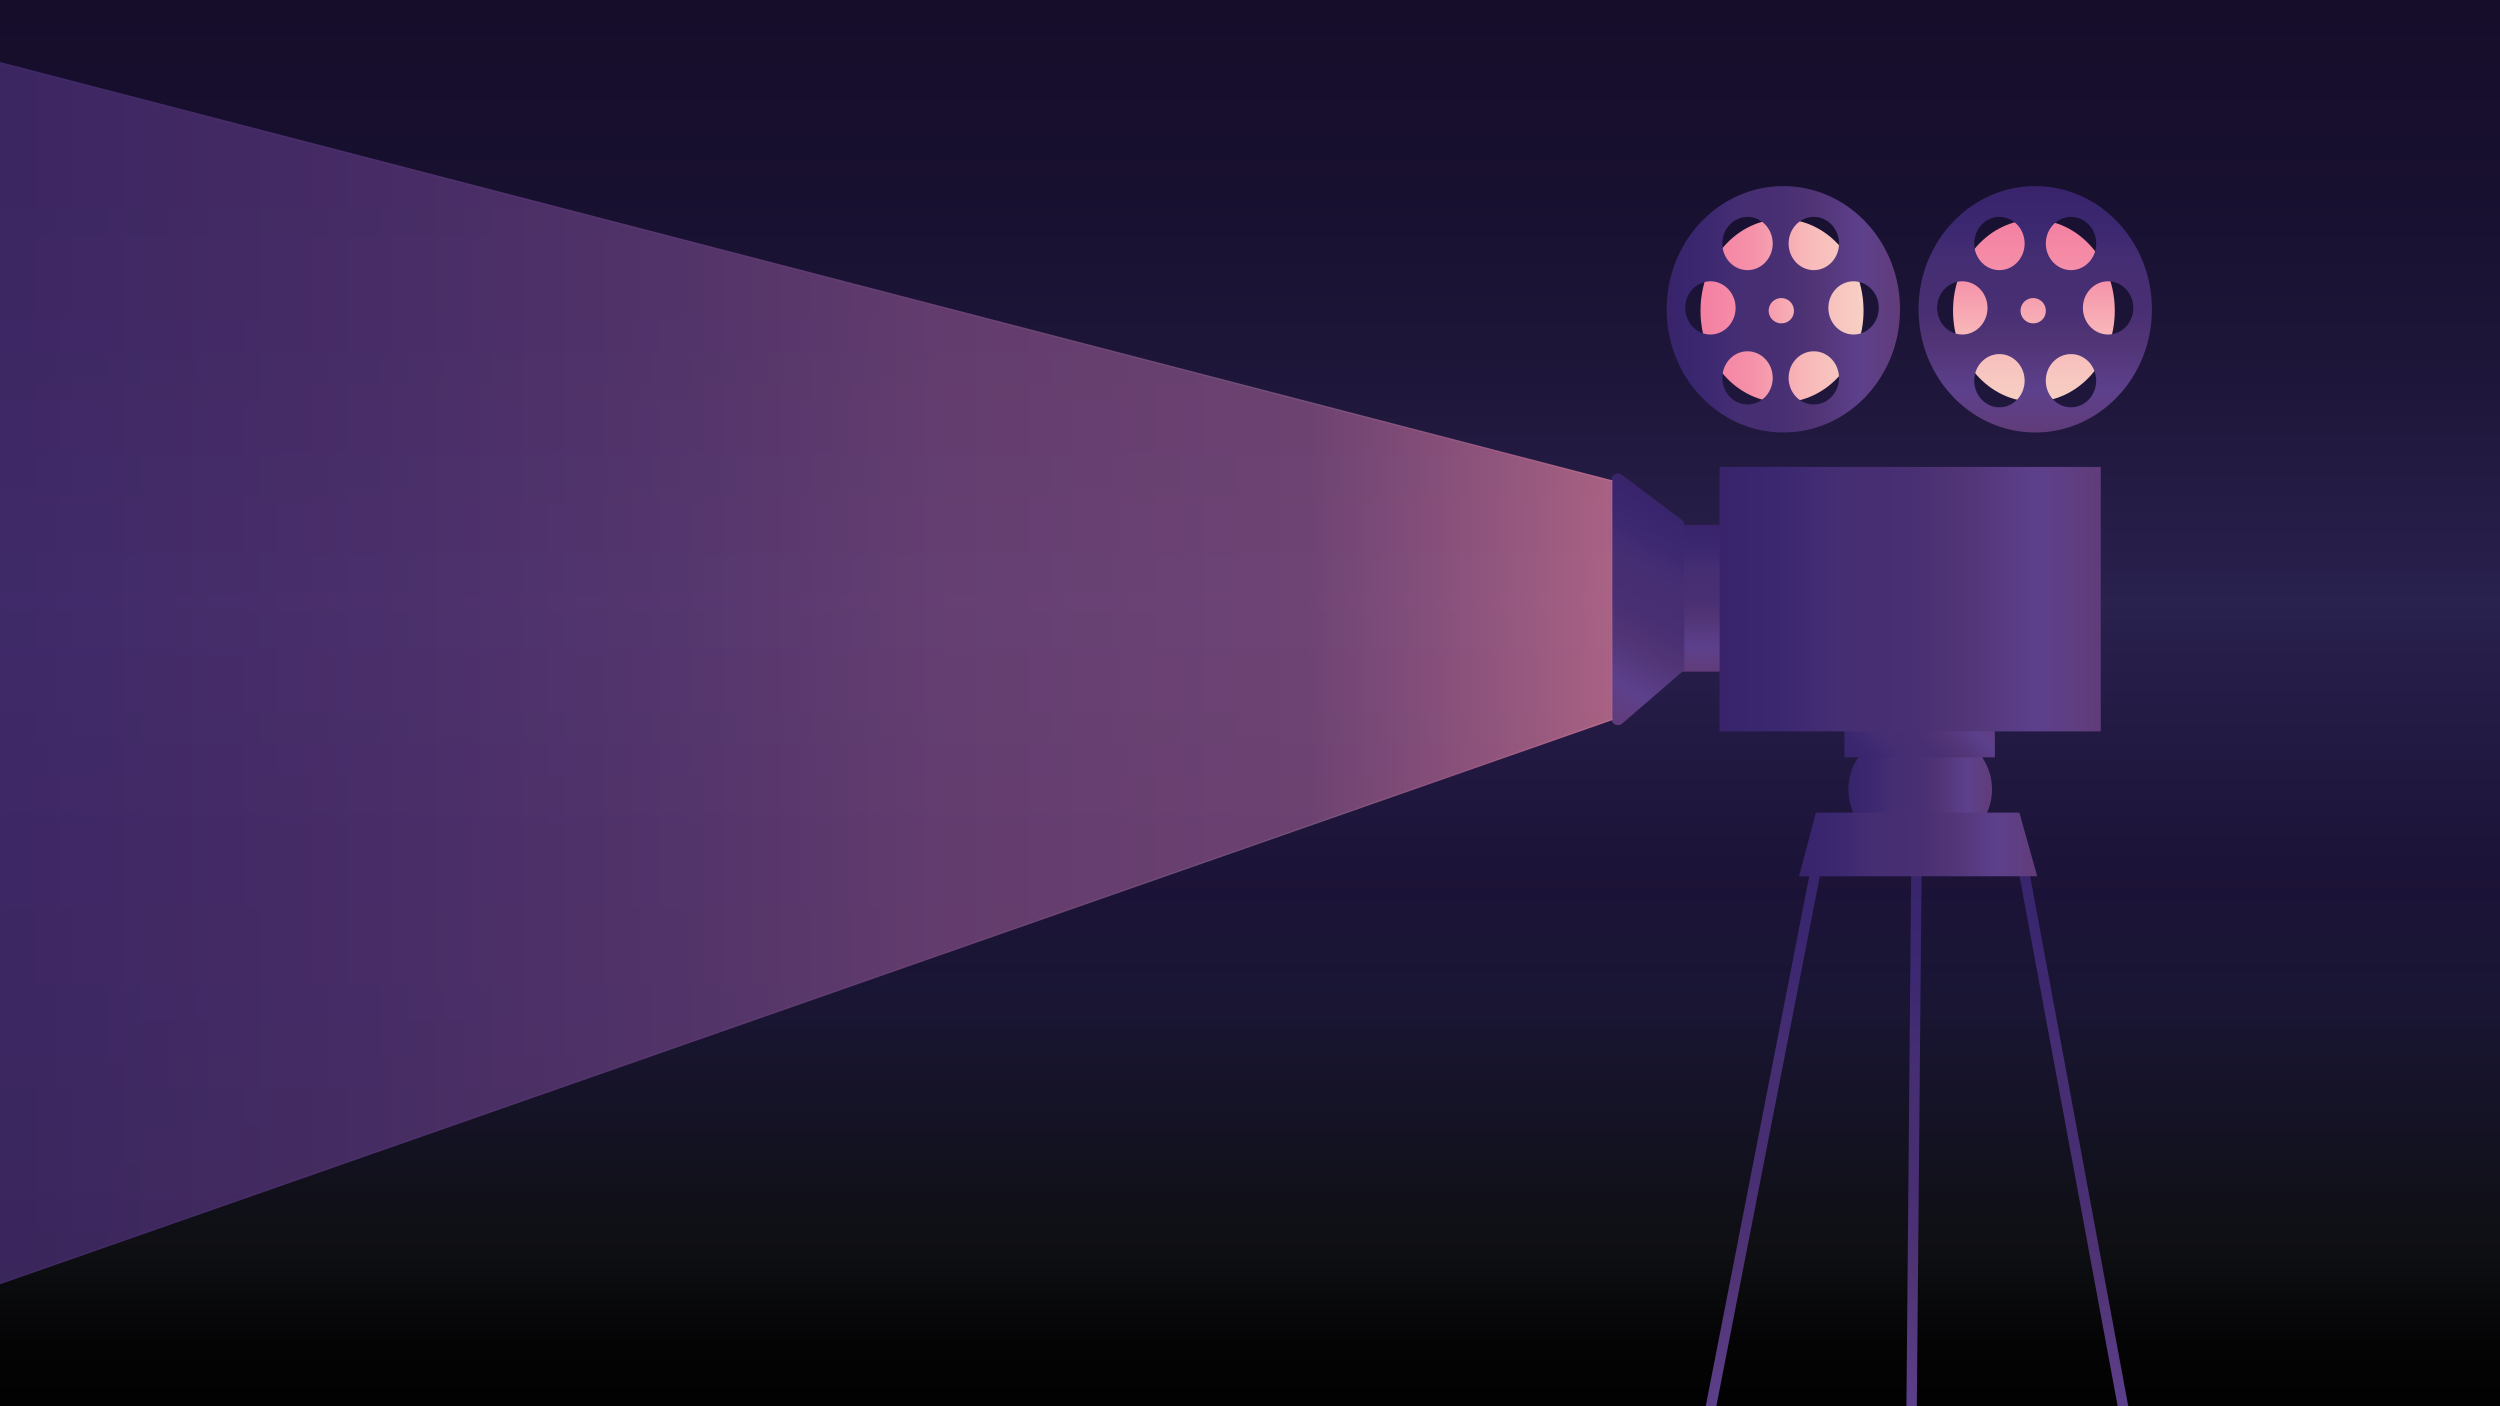 <svg xmlns="http://www.w3.org/2000/svg" xmlns:xlink="http://www.w3.org/1999/xlink" viewBox="0 0 1920 1080"><defs><style>.cls-1,.cls-15,.cls-2,.cls-6,.cls-7,.cls-8{stroke-miterlimit:10;}.cls-1,.cls-6,.cls-7,.cls-8{stroke-width:8px;}.cls-1{fill:url(#linear-gradient);stroke:url(#Nouvelle_nuance_de_dégradé_1_2);}.cls-2{fill:url(#Dégradé_sans_nom_105);stroke:url(#Dégradé_sans_nom_105-2);}.cls-3{fill:url(#Dégradé_sans_nom_105-3);}.cls-4{fill:url(#Nouvelle_nuance_de_dégradé_1_2-2);}.cls-5{fill:url(#Nouvelle_nuance_de_dégradé_1_2-3);}.cls-6,.cls-7,.cls-8{fill:#442d73;}.cls-6{stroke:url(#Nouvelle_nuance_de_dégradé_1_2-4);}.cls-7{stroke:url(#Nouvelle_nuance_de_dégradé_1_2-5);}.cls-8{stroke:url(#Nouvelle_nuance_de_dégradé_1_2-6);}.cls-9{fill:url(#Nouvelle_nuance_de_dégradé_1_2-7);}.cls-10{fill:url(#Nouvelle_nuance_de_dégradé_1_2-8);}.cls-11{fill:url(#Nouvelle_nuance_de_dégradé_1_2-9);}.cls-12{fill:url(#Nouvelle_nuance_de_dégradé_1_2-10);}.cls-13{fill:url(#Nouvelle_nuance_de_dégradé_1_2-11);}.cls-14{fill:url(#Nouvelle_nuance_de_dégradé_1_2-12);}.cls-15{opacity:0.79;fill:url(#Nouvelle_nuance_de_dégradé_1);stroke:url(#Dégradé_sans_nom_30);}</style><linearGradient id="linear-gradient" x1="959.95" y1="-19" x2="959.95" y2="1099" gradientUnits="userSpaceOnUse"><stop offset="0.02" stop-color="#150d2a"/><stop offset="0.15" stop-color="#18102f"/><stop offset="0.31" stop-color="#20183d"/><stop offset="0.43" stop-color="#29214e"/><stop offset="0.61" stop-color="#1c1338"/><stop offset="0.71" stop-color="#191533"/><stop offset="0.88" stop-color="#0e0f12"/><stop offset="0.89" stop-color="#0c0d10"/><stop offset="0.94" stop-color="#040405"/><stop offset="1" stop-color="#010101"/></linearGradient><linearGradient id="Nouvelle_nuance_de_dégradé_1_2" x1="959.95" y1="-23" x2="959.95" y2="1103" gradientUnits="userSpaceOnUse"><stop offset="0" stop-color="#39246b"/><stop offset="0.14" stop-color="#3a2770"/><stop offset="0.32" stop-color="#462e73"/><stop offset="0.49" stop-color="#482e73"/><stop offset="0.63" stop-color="#503475"/><stop offset="0.83" stop-color="#5d408c"/><stop offset="1" stop-color="#603c79"/></linearGradient><linearGradient id="Dégradé_sans_nom_105" x1="1306.49" y1="238.62" x2="1430.7" y2="238.62" gradientUnits="userSpaceOnUse"><stop offset="0" stop-color="#f480a2"/><stop offset="0.32" stop-color="#f591a9"/><stop offset="0.63" stop-color="#f8b7b9"/><stop offset="1" stop-color="#f7d0c4"/></linearGradient><linearGradient id="Dégradé_sans_nom_105-2" x1="1305.99" y1="238.62" x2="1431.2" y2="238.62" xlink:href="#Dégradé_sans_nom_105"/><linearGradient id="Dégradé_sans_nom_105-3" x1="1562.04" y1="168.74" x2="1562.04" y2="308.5" xlink:href="#Dégradé_sans_nom_105"/><linearGradient id="Nouvelle_nuance_de_dégradé_1_2-2" x1="1280.02" y1="237.55" x2="1459.21" y2="237.55" xlink:href="#Nouvelle_nuance_de_dégradé_1_2"/><linearGradient id="Nouvelle_nuance_de_dégradé_1_2-3" x1="1563.06" y1="142.94" x2="1563.06" y2="332.15" xlink:href="#Nouvelle_nuance_de_dégradé_1_2"/><linearGradient id="Nouvelle_nuance_de_dégradé_1_2-4" x1="1347.09" y1="643.01" x2="1347.09" y2="1178.77" xlink:href="#Nouvelle_nuance_de_dégradé_1_2"/><linearGradient id="Nouvelle_nuance_de_dégradé_1_2-5" x1="1469.58" y1="654.87" x2="1469.58" y2="1178.04" xlink:href="#Nouvelle_nuance_de_dégradé_1_2"/><linearGradient id="Nouvelle_nuance_de_dégradé_1_2-6" x1="1599.13" y1="643.05" x2="1599.13" y2="1178.73" xlink:href="#Nouvelle_nuance_de_dégradé_1_2"/><linearGradient id="Nouvelle_nuance_de_dégradé_1_2-7" x1="1294.52" y1="403.1" x2="1294.52" y2="515.79" xlink:href="#Nouvelle_nuance_de_dégradé_1_2"/><linearGradient id="Nouvelle_nuance_de_dégradé_1_2-8" x1="1293.43" y1="392.18" x2="1209.04" y2="538.35" xlink:href="#Nouvelle_nuance_de_dégradé_1_2"/><linearGradient id="Nouvelle_nuance_de_dégradé_1_2-9" x1="1419.59" y1="606.24" x2="1529.88" y2="606.24" xlink:href="#Nouvelle_nuance_de_dégradé_1_2"/><linearGradient id="Nouvelle_nuance_de_dégradé_1_2-10" x1="1438" y1="603.1" x2="1510.59" y2="530.51" xlink:href="#Nouvelle_nuance_de_dégradé_1_2"/><linearGradient id="Nouvelle_nuance_de_dégradé_1_2-11" x1="1381.65" y1="648.54" x2="1564.58" y2="648.54" xlink:href="#Nouvelle_nuance_de_dégradé_1_2"/><linearGradient id="Nouvelle_nuance_de_dégradé_1_2-12" x1="1320.67" y1="460.14" x2="1613.36" y2="460.14" xlink:href="#Nouvelle_nuance_de_dégradé_1_2"/><linearGradient id="Nouvelle_nuance_de_dégradé_1" x1="-150" y1="573.18" x2="1238.28" y2="573.18" gradientUnits="userSpaceOnUse"><stop offset="0" stop-color="#3e286d"/><stop offset="0.14" stop-color="#472d70"/><stop offset="0.32" stop-color="#533373"/><stop offset="0.49" stop-color="#613c77"/><stop offset="0.63" stop-color="#75477c"/><stop offset="0.83" stop-color="#804d7f"/><stop offset="0.91" stop-color="#a25e89"/><stop offset="1" stop-color="#cc7493"/></linearGradient><linearGradient id="Dégradé_sans_nom_30" x1="-150.51" y1="573.96" x2="1238.44" y2="573.96" gradientUnits="userSpaceOnUse"><stop offset="0" stop-color="#3e286d"/><stop offset="0.14" stop-color="#472d70"/><stop offset="0.32" stop-color="#533373"/><stop offset="0.49" stop-color="#613c77"/><stop offset="0.63" stop-color="#75477c"/><stop offset="0.83" stop-color="#805c7f"/><stop offset="0.91" stop-color="#a25e89"/><stop offset="1" stop-color="#cc7493"/></linearGradient></defs><g id="Fond"><rect class="cls-1" x="-28.11" y="-19" width="1976.11" height="1118"/></g><g id="roues"><ellipse class="cls-2" cx="1368.6" cy="238.62" rx="62.11" ry="69.88"/><ellipse class="cls-3" cx="1562.04" cy="238.62" rx="62.11" ry="69.88"/><path class="cls-4" d="M1369.61,142.94c-49.48,0-89.59,42.36-89.59,94.61s40.11,94.6,89.59,94.6,89.6-42.36,89.6-94.6S1419.1,142.94,1369.61,142.94ZM1393,166.59c10.68,0,19.35,9.15,19.35,20.43s-8.67,20.43-19.35,20.43-19.34-9.15-19.34-20.43S1382.35,166.59,1393,166.59Zm-50.91,0c10.69,0,19.35,9.15,19.35,20.43s-8.66,20.43-19.35,20.43-19.34-9.15-19.34-20.43S1331.44,166.59,1342.12,166.59Zm-47.85,69.88c0-11.28,8.66-20.42,19.34-20.42s19.35,9.14,19.35,20.42-8.66,20.43-19.35,20.43S1294.27,247.75,1294.27,236.47Zm47.85,74.18c-10.68,0-19.34-9.15-19.34-20.43s8.66-20.42,19.34-20.42,19.35,9.14,19.35,20.42S1352.81,310.65,1342.12,310.65Zm26.48-62.35a9.69,9.69,0,1,1,9.16-9.68A9.44,9.44,0,0,1,1368.6,248.3ZM1393,310.65c-10.68,0-19.34-9.15-19.34-20.43s8.66-20.42,19.34-20.42,19.35,9.14,19.35,20.42S1403.71,310.65,1393,310.65Zm30.55-53.75c-10.69,0-19.35-9.15-19.35-20.43s8.66-20.42,19.35-20.42,19.34,9.14,19.34,20.42S1434.26,256.9,1423.58,256.9Z"/><path class="cls-5" d="M1563.06,142.94c-49.48,0-89.6,42.36-89.6,94.61s40.12,94.6,89.6,94.6,89.6-42.36,89.6-94.6S1612.55,142.94,1563.06,142.94Zm27.49,23.65c10.69,0,19.35,9.15,19.35,20.43s-8.66,20.43-19.35,20.43-19.34-9.15-19.34-20.43S1579.87,166.59,1590.55,166.59Zm-55,0c10.69,0,19.35,9.15,19.35,20.43s-8.66,20.43-19.35,20.43-19.34-9.15-19.34-20.43S1524.89,166.59,1535.57,166.59Zm-47.85,69.88c0-11.28,8.66-20.42,19.34-20.42s19.35,9.14,19.35,20.42-8.66,20.43-19.35,20.43S1487.72,247.75,1487.72,236.47Zm47.85,76.33c-10.68,0-19.34-9.15-19.34-20.43s8.66-20.42,19.34-20.42,19.35,9.14,19.35,20.42S1546.26,312.8,1535.57,312.8ZM1562,248.3a9.69,9.69,0,1,1,9.17-9.68A9.43,9.43,0,0,1,1562,248.3Zm28.51,64.5c-10.68,0-19.34-9.15-19.34-20.43s8.66-20.42,19.34-20.42,19.35,9.14,19.35,20.42S1601.24,312.8,1590.55,312.8Zm28.51-55.9c-10.68,0-19.34-9.15-19.34-20.43s8.66-20.42,19.34-20.42,19.35,9.14,19.35,20.42S1629.74,256.9,1619.06,256.9Z"/></g><g id="rectangle"><line class="cls-6" x1="1399.26" y1="643.78" x2="1294.92" y2="1178"/><line class="cls-7" x1="1471.91" y1="654.91" x2="1467.24" y2="1178"/><line class="cls-8" x1="1549.67" y1="643.78" x2="1648.59" y2="1178"/><rect class="cls-9" x="1265.66" y="403.1" width="57.71" height="112.69"/><path class="cls-10" d="M1237.6,551.84V368.7a5,5,0,0,1,7.94-4.12l46,34.69a5.18,5.18,0,0,1,2,4.13V512.14a5.15,5.15,0,0,1-1.78,3.92l-46,39.7A5,5,0,0,1,1237.6,551.84Z"/><ellipse class="cls-11" cx="1474.73" cy="606.24" rx="55.14" ry="48.71"/><rect class="cls-12" x="1416.55" y="551.96" width="115.5" height="29.69"/><polygon class="cls-13" points="1394.59 624.08 1550.9 624.08 1564.58 672.99 1381.65 672.99 1394.59 624.08"/><rect class="cls-14" x="1320.67" y="358.58" width="292.7" height="203.12"/></g><g id="lumière"><polyline class="cls-15" points="1238.28 552.54 -66.15 1008.97 -128.67 1155.76 -150 -9.39 -66.15 30.95 1238.28 369.4"/></g></svg>